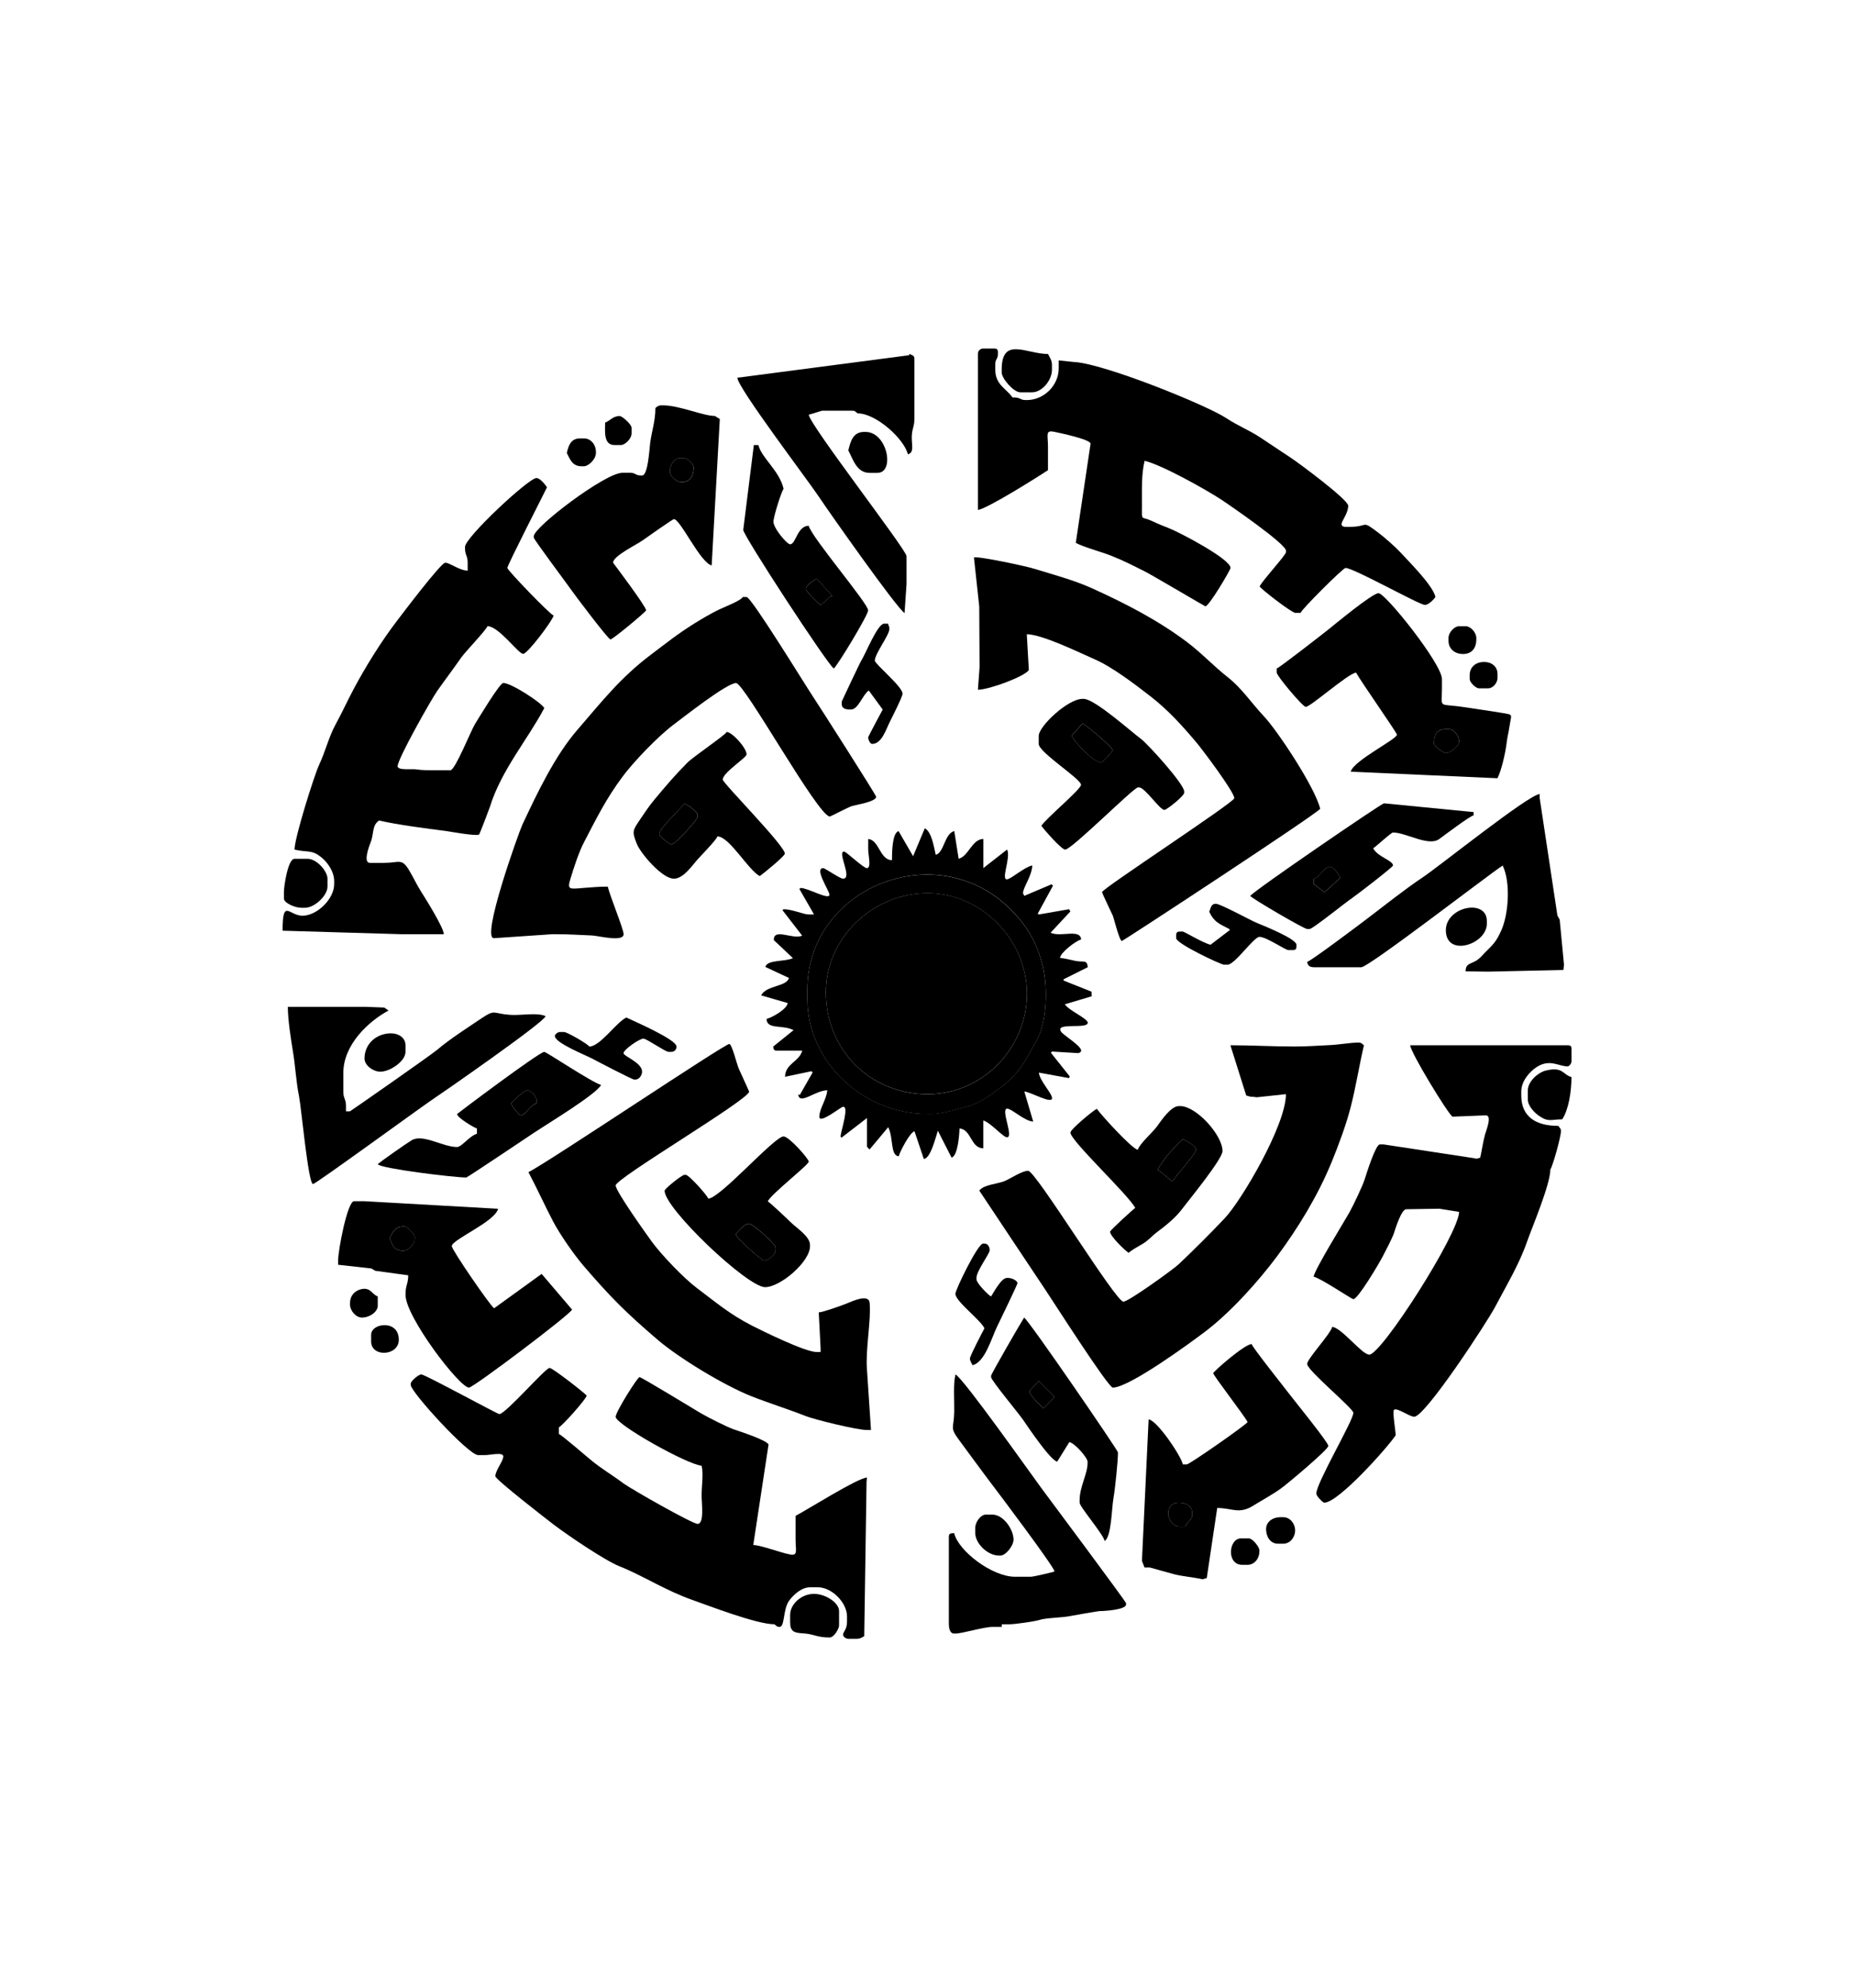 <?xml version="1.0" encoding="utf-8"?>
<!-- Generator: Adobe Illustrator 25.1.0, SVG Export Plug-In . SVG Version: 6.00 Build 0)  -->
<svg version="1.0" id="Layer_1" xmlns="http://www.w3.org/2000/svg" xmlns:xlink="http://www.w3.org/1999/xlink" x="0px" y="0px"
	 viewBox="0 0 280 300" enable-background="new 0 0 280 300" xml:space="preserve">
<g>
</g>
<g id="surface1">
	<path fill-rule="evenodd" clip-rule="evenodd" d="M151.28,55.81v0.4c0,0.93,1.82,3,2.79,3h1.8c1.51,0,3-1.82,3-3.39v-0.8
		c0-0.62-0.37-1.15-0.6-1.59C154.94,53.41,151.28,50.74,151.28,55.81z"/>
	<path fill-rule="evenodd" clip-rule="evenodd" d="M91.39,63.78c0,1.17-0.3,3.39,1.4,3.39h1c0.57,0,1.6-0.92,1.6-1.79v-0.8
		c0-0.54-1.44-1.79-1.8-1.79C92.54,62.79,92.14,63.52,91.39,63.78z"/>
	<path fill-rule="evenodd" clip-rule="evenodd" d="M85.6,68.37c0.48,0.91,0.82,2,2.2,2h0.4c0.68,0,1.8-1.06,1.8-2v-0.2
		c0-1-0.72-2-1.8-2h-0.6C86.22,66.17,85.86,67.23,85.6,68.37z"/>
	<path fill-rule="evenodd" clip-rule="evenodd" d="M128.12,67.98c0.69,1.3,1.25,3.39,3.19,3.39h1.2c2.68,0,1.51-6.18-1.79-6.18h-0.2
		C128.84,65.18,128.45,66.59,128.12,67.98z"/>
	<path fill-rule="evenodd" clip-rule="evenodd" d="M101.17,71.17c0,0.67,0.9,1.59,1.8,1.59c1.23,0,1.79-0.95,1.79-2.2
		c0-0.48-0.91-1.4-1.4-1.4h-0.8C101.74,69.17,101.17,70.28,101.17,71.17z"/>
	<path fill-rule="evenodd" clip-rule="evenodd" d="M101.17,71.17c0-0.89,0.57-2,1.4-2h0.8c0.48,0,1.4,0.91,1.4,1.4
		c0,1.25-0.57,2.2-1.79,2.2C102.07,72.76,101.17,71.84,101.17,71.17z M98.98,61.59c0,1.96-0.53,3.38-0.78,5.21
		c-0.13,0.98-0.33,4.96-1.22,4.96h-0.2c-0.87,0-0.73-0.4-1.6-0.4h-1.2c-2.57,0-13.37,8.19-13.37,9.58v0.2
		c0,0.27,4.99,6.93,5.58,7.78c0.53,0.77,5.67,7.59,6,7.59c0.36,0,5.39-4.2,5.39-4.39c0-0.59-4.99-7.19-4.99-7.19
		c0-1.03,3.56-2.72,4.43-3.35c0.49-0.36,4.59-3.23,4.75-3.23c0.99,0,3.96,6.55,5.71,6.99l1.23-22.09l-0.75-0.47
		c-1.76,0-5.39-1.6-7.78-1.6h-0.4C99.45,61.19,99.14,61.43,98.98,61.59z"/>
	<path fill-rule="evenodd" clip-rule="evenodd" d="M147.69,53.41v23.54c1.18-0.02,9.28-5.11,10.58-5.99c0-1.2,0-2.39,0-3.59
		c0-1.75-0.45-2.49,0.98-2.19c0.78,0.16,5.51,1.15,5.45,1.8l-2.23,14.96c1.21,0.64,3.76,1.32,5.28,1.91
		c1.83,0.71,3.36,1.51,5.04,2.34c1.15,0.57,9.17,5.32,9.25,5.32c0.56,0,3.8-5.51,3.8-5.79c0-1.35-7.72-5.38-9.21-5.96
		c-0.89-0.35-1.78-0.71-2.67-1.13c-1.66-0.77-1.51,0.14-1.5-2.29c0.01-2.52-0.1-4.64,0.4-6.79c2.62,0.61,9.33,4.38,11.54,5.83
		c1.36,0.89,9.82,6.72,9.82,7.74v0.2c0,0.45-3.45,4.15-3.99,5.19c0.33,0.5,4.87,3.99,5.39,3.99h0.8c0.14-0.53,6.41-6.78,6.79-6.78
		c1.23,0,11.14,5.58,11.98,5.58c0.56,0,1.36-0.83,1.6-1.2c-0.42-1.8-4.07-5.39-5.37-6.81c-0.65-0.71-2.34-2.2-3.17-2.82
		c-2.76-2.1-1.41-0.95-4.44-0.95h-0.6c-0.32,0-0.6-0.12-0.6-0.4c0-0.54,1-1.61,1-2.79c0-0.92-7.43-6.42-8.58-7.18
		c-1.55-1.03-3.07-2.04-4.68-3.11c-1.65-1.1-3.54-1.85-5.09-2.89c-2.89-1.95-18.68-8.36-23.15-8.52l-2.22-0.24v1.2
		c0,2.62-2.28,4.79-4.79,4.79h-0.2c-0.93,0-0.62-0.4-2-0.4c-0.88-1.32-2.59-1.87-2.59-4.19v-0.8c0-0.87,0.4-0.73,0.4-1.59v-0.2
		c0-0.46-0.14-0.6-0.6-0.6h-1.6C148.02,52.61,147.69,52.95,147.69,53.41z"/>
	<path fill-rule="evenodd" clip-rule="evenodd" d="M121.73,88.92c0,0.36,1.84,2.16,2.22,2.42l1.48-1.33l0.3-0.06l-2.39-2.62
		C122.87,87.64,121.73,88.26,121.73,88.92z"/>
	<path fill-rule="evenodd" clip-rule="evenodd" d="M111.36,57.01c0.03,1.5,10.72,15.56,12.33,17.99
		c1.46,2.21,11.75,16.8,12.92,17.53l0.3-4.4v-4.19c0-0.94-14.64-19.82-14.77-21.35c0.36-0.08,1.95-0.6,1.99-0.6h4.6
		c0.45,0,0.44,0.16,0.79,0.4c2.82,0,7.06,3.9,7.59,6.18c0.98-0.26,0.57-1.34,0.59-2.6c0.01-1.27,0.4-1.52,0.4-2.79v-8.98
		c0-0.62-0.36-0.56-0.79-0.79l0.02,0.2L111.36,57.01z"/>
	<path fill-rule="evenodd" clip-rule="evenodd" d="M218.76,96.31v0.4c0,1.24,0.96,2,2.2,2c1.28,0,2-0.85,2-2.2v-0.2
		c0-0.91-0.92-1.8-1.6-1.8h-1C219.69,94.51,218.76,95.4,218.76,96.31z"/>
	<path fill-rule="evenodd" clip-rule="evenodd" d="M121.73,88.92c0-0.66,1.14-1.29,1.6-1.59l2.39,2.62l-0.3,0.06l-1.48,1.33
		C123.58,91.09,121.73,89.29,121.73,88.92z M112.25,79.96c-0.18,0.61,12.69,20.28,13.67,20.94c0.53-0.39,5.19-8.06,5.19-8.78
		c0-1.04-8.51-10.98-8.98-12.77c-1.74,0.04-1.93,2.8-2.8,2.8c-0.49,0-2.64-2.55-2.52-3.51c0.11-0.96,1.15-4.3,1.53-4.87
		c-0.64-2.76-3.35-4.67-3.8-6.59l-0.69-0.01L112.25,79.96z"/>
	<path fill-rule="evenodd" clip-rule="evenodd" d="M221.96,101.89v0.6c0,0.49,0.91,1.4,1.4,1.4h1.4c0.66,0,1.4-0.75,1.4-1.59v-0.6
		c0-1.1-0.9-1.79-2-1.79C222.91,99.9,221.96,100.65,221.96,101.89z"/>
	<path fill-rule="evenodd" clip-rule="evenodd" d="M127.12,105.89v0.4c0,0.61,0.58,0.8,1.2,0.8h0.2c1.1,0,1.75-2.24,2.69-2.87
		l2.1,2.87c-0.22,0.4-2.2,4.11-2.2,4.19c0,0.33,0.29,1,0.6,1c1.45,0,2.07-2.13,2.67-3.32c0.32-0.65,1.93-3.81,1.93-4.26
		c0-1.06-4.19-4.49-4.19-4.99c0-1.05,2.2-3.85,2.2-4.79c0-0.45-0.07-0.23-0.2-0.79h-0.6c-0.98,0-2.78,4.52-3.43,5.55
		C129.86,100.03,127.12,105.87,127.12,105.89z"/>
	<path fill-rule="evenodd" clip-rule="evenodd" d="M216.57,112.27c0,0.35,1.46,1.4,1.79,1.4c0.77,0,2-1.08,2-1.79
		c0-0.78-0.76-1.8-1.4-1.8h-0.8C216.89,110.08,216.57,111.02,216.57,112.27z"/>
	<path fill-rule="evenodd" clip-rule="evenodd" d="M161.84,111.05c0.49,0.99,3.29,4.02,4.42,4.02c0.37,0,1.79-1.75,1.79-1.79
		c0-0.55-3.78-3.59-4.53-4.11L161.84,111.05z"/>
	<path fill-rule="evenodd" clip-rule="evenodd" d="M216.57,112.27c0-1.25,0.33-2.2,1.59-2.2h0.8c0.64,0,1.4,1.02,1.4,1.8
		c0,0.71-1.23,1.79-2,1.79C218.03,113.67,216.57,112.62,216.57,112.27z M192.81,100.9v0.6c0,0.52,3.95,5.19,4.39,5.19
		c0.72,0,6.15-4.85,7.59-5.19c0.68,1.28,6.18,9.09,6.18,9.38c0,0.71-6.53,3.89-6.98,5.59l22.16,0.99c0.57-1.07,1.2-3.77,1.37-5.21
		c0.14-1.13,0.27-1.44,0.47-2.73c0.27-1.78,0.61-1.62-1.16-1.92c-1.84-0.31-3.89-0.59-5.71-0.87c-4.01-0.62-3.35,0.34-3.35-2.84
		v-1.4c0-2.29-8.52-12.96-9.58-12.96c-0.95,0-6.69,4.78-7.75,5.62C199.55,95.85,193.23,100.78,192.81,100.9z"/>
	<path fill-rule="evenodd" clip-rule="evenodd" d="M163.52,109.16c0.75,0.53,4.53,3.56,4.53,4.11c0,0.05-1.42,1.79-1.79,1.79
		c-1.13,0-3.93-3.02-4.42-4.02L163.52,109.16z M156.87,111.07v1.2c0,1.29,6.39,5.28,6.39,6.18c0,0.68-5.16,4.95-5.99,6.18
		c0.35,0.52,3.03,3.6,3.6,3.6c0.98,0,10.34-9.38,10.98-9.38h0.2c0.87,0,3.1,3.39,3.8,3.39c0.36,0,2.99-2.11,2.99-2.59v-0.2
		c0-1.1-5.5-7.19-6.59-7.98c-1.39-1.02-6.94-5.99-8.58-5.99h-0.2C161.26,105.49,156.87,109.62,156.87,111.07z"/>
	<path fill-rule="evenodd" clip-rule="evenodd" d="M70.23,82.54v0.2c0,1.09,0.4,1.1,0.4,2.19v1.2c-1.27-0.03-2.69-1.2-3.39-1.2
		c-0.65,0-6.6,7.87-7.42,8.95c-2.25,2.96-4.61,6.73-6.42,10.14c-0.97,1.83-1.79,3.63-2.77,5.42c-0.97,1.79-1.51,4.03-2.42,5.96
		c-0.73,1.54-3.73,11.04-3.73,12.83c2.05,0.48,2.59-0.06,4.14,1.24c0.85,0.72,1.85,2.06,1.85,3.55v0.4c0,2.28-2.6,4.79-4.79,4.79
		c-2.04,0-3-2.71-3,2.26L60.64,141h6.39c-0.02-1-2.83-5.48-3.48-6.5c-0.67-1.06-1.13-2.11-1.79-3.19c-1.1-1.83-1.49-1.08-3.71-1.08
		h-2.2c-1,0-0.18-2.35,0.12-3.08c0.53-1.31,0.17-2.57,1.28-3.31c2.73,0.64,7.18,1.21,10,1.57c0.73,0.1,4.62,0.82,5.1,0.55
		c0.09-0.06,1.55-3.89,1.63-4.16c1.72-5.57,5.74-10.22,8.22-14.93c-0.43-0.82-5-3.79-6.19-3.79c-0.54,0-3.79,5.41-4.31,6.26
		c-0.58,0.95-2.97,6.91-3.67,6.91h-2.39c-0.65,0-1.9,0.02-2.68-0.12c-0.68-0.12-2.91,0.2-2.91-0.48c0-1.13,5.16-10.22,5.99-11.38
		c1.19-1.69,2.45-3.35,3.59-4.99c0.6-0.87,3.85-4.24,3.99-4.78c1.74,0.04,4.66,4.19,5.39,4.19c0.65,0,4.4-4.95,4.6-5.79
		c-0.54-0.14-6.99-6.84-6.99-7.18c0-0.41,5.34-10.84,5.99-12.17c-0.26-0.39-1.03-1.4-1.6-1.4C79.83,72.16,70.23,81.11,70.23,82.54z"
		/>
	<path fill-rule="evenodd" clip-rule="evenodd" d="M200.03,134.67l-1.63-1.24v-0.8c1.06-0.28,1.61-1.8,2.39-1.8
		c0.69,0,1.33,1.1,1.65,1.66L200.03,134.67z M188.82,135.22c0.27,0.41,8.12,4.99,8.58,4.99h0.4c0.44,0,5.46-4.04,6.35-4.63
		c0.64-0.42,6.23-4.72,6.23-4.95c0-0.77-2.29-1.27-3-2.59c0.54-0.36,2.71-2.39,3-2.39c1.96,0,5.37,2.16,6.97,0.99
		c0.81-0.58,4.5-3.39,5.2-3.58l0.01-0.49l-13.38-1.31h-0.2C208.67,121.25,189.33,134.45,188.82,135.22z"/>
	<path fill-rule="evenodd" clip-rule="evenodd" d="M99.57,125.84c0,0.44,1.56,1.6,1.8,1.6c0.69,0,3.99-3.77,3.99-4.19v-0.2
		c0-0.58-1.53-1.55-2-1.8C102.81,122.08,99.57,125.03,99.57,125.84z"/>
	<path fill-rule="evenodd" clip-rule="evenodd" d="M99.57,125.84c0-0.81,3.24-3.76,3.8-4.59c0.47,0.25,2,1.21,2,1.8v0.2
		c0,0.42-3.31,4.19-3.99,4.19C101.13,127.44,99.57,126.28,99.57,125.84z M101.77,132.62c1.42,0,2.71-1.91,3.53-2.85
		c0.56-0.63,2.91-3.02,3.05-3.53c1.83,0.03,4.61,5.04,6.39,5.99c0.49-0.33,3.79-3.02,3.79-3.39c0-1.21-9.38-10.65-9.38-11.18
		c0-1.04,3.6-3.3,3.6-3.8c0-0.96-2.1-3.31-3-3.39c-0.16,0.44-5.06,3.75-5.94,4.64c-2.01,2.03-3.16,3.41-4.99,5.59
		c-0.79,0.95-1.46,1.96-2.17,3.01c-1.12,1.67-1.23,1.78-0.46,3.69C96.77,128.82,99.99,132.62,101.77,132.62z"/>
	<path fill-rule="evenodd" clip-rule="evenodd" d="M202.44,132.48c-0.32-0.56-0.96-1.66-1.65-1.66c-0.78,0-1.34,1.52-2.39,1.8v0.8
		l1.63,1.24L202.44,132.48z"/>
	<path fill-rule="evenodd" clip-rule="evenodd" d="M42.88,134.62v0.99c0,0.7,1.73,1.4,2.59,1.4h0.6c1.44,0,3.39-1.84,3.39-3.19v-1.2
		c0-1.13-1.62-3-3-3h-2C43.5,129.63,42.88,133.71,42.88,134.62z"/>
	<path fill-rule="evenodd" clip-rule="evenodd" d="M74.62,141.6l8.78-0.6H84c2.02,0,3.47,0.12,5.4,0.19
		c0.89,0.03,4.78,1.05,4.78-0.19c0-0.77-2.07-5.77-2.39-7.18c-1.47,0-2.43,0.11-3.59,0.19c-2.19,0.18-2.55,0.31-2.08-1.27
		c0.56-1.86,1.3-4.13,2.11-5.68c1.94-3.72,3.31-6.5,5.76-9.8c1.7-2.3,5.38-6.12,7.71-7.87c1.37-1.02,8.06-6.3,9.46-6.3
		c1.27,0,12.4,20.15,14.17,20.15c0.1,0,2.81-1.44,3.39-1.6c0.66-0.19,3.6-0.64,3.6-1.39c0-0.23-8.7-13.86-9.58-15.17
		c-1.08-1.61-9.27-14.97-9.98-14.97h-0.6c-0.19,0.52-2.95,1.58-3.66,1.93c-1.25,0.62-2.41,1.31-3.57,2.02
		c-2.6,1.62-4.27,2.97-6.63,4.75c-4.64,3.5-7.43,7.1-11.15,11.4c-3.32,3.85-5.96,9.34-8.27,14.28
		C78.36,125.61,72.55,141.78,74.62,141.6z"/>
	<path fill-rule="evenodd" clip-rule="evenodd" d="M147.09,84.14l0.8,7.39l0.05,9.18l-0.25,3.39c1.71,0,7.14-2.03,7.69-2.98
		l-0.31-5.4c2.46,0.06,8.15,2.88,10.21,3.77c2.68,1.15,6.16,3.82,8.41,5.56c2.7,2.09,4.79,4.4,6.98,6.99
		c0.84,0.98,5.74,7.49,5.74,8.43c0,0.63-19.97,13.66-19.97,14.17c0,0.19,1.41,3.07,1.62,3.56c0.16,0.37,1,3.82,1.37,3.82
		c0.19,0,29.4-19.14,29.95-19.95c-0.75-3.2-6.45-11.8-8.54-14.01c-1.87-1.98-3.31-4.21-5.48-5.9c-2.02-1.58-3.91-3.61-6.11-5.27
		c-4.35-3.26-9.21-5.79-14.42-8.14c-2.6-1.17-5.54-1.96-8.51-2.87C155.07,85.47,147.7,83.9,147.09,84.14z"/>
	<path fill-rule="evenodd" clip-rule="evenodd" d="M218.36,140.4c0,4.14,6.19,2.16,6.19-0.99v-0.4
		C224.55,135.59,218.36,136.82,218.36,140.4z"/>
	<path fill-rule="evenodd" clip-rule="evenodd" d="M182.62,137.61c0.76,1.58,1.49,1.8,3,2.59l0.13,0.16l-2.93,2.23
		c-1.13-0.26-3.97-1.99-4.19-1.99h-0.4c-0.46,0-0.6,0.14-0.6,0.6v0.4c0,0.82,6.74,3.99,7.19,3.99h0.6c1.07,0,3.94-4.19,4.79-4.19
		c1.05,0,3.9,2,4.39,2h0.6c0.46,0,0.6-0.14,0.6-0.61v-0.19c0-0.89-4.85-2.84-5.91-3.27c-1.08-0.44-5.55-2.92-6.27-2.92
		C182.85,136.41,182.87,137.09,182.62,137.61z"/>
	<path fill-rule="evenodd" clip-rule="evenodd" d="M197.4,145.19c0.16,0.62,0.39,0.8,1.2,0.8h6.98c1.13,0,18.8-13.65,21.36-15.36
		c1.25,2.6,0.87,7.4-0.2,9.78c-0.78,1.73-1.17,2.07-2.45,3.34c-0.51,0.51-0.81,0.95-1.48,1.32c-0.85,0.46-1.44,0.4-1.47,1.53
		l3.4,0.05l11.38-0.25l0.08-0.81l-0.65-6.8l-0.34-0.6l-2.68-17.74v-0.6c-1.62,0.04-15.15,10.89-17.61,12.53
		c-2.92,1.95-5.88,4.34-8.7,6.47C205,139.77,198.16,144.92,197.4,145.19z"/>
	<path fill-rule="evenodd" clip-rule="evenodd" d="M88.99,157.96c-0.13-0.35-3.35-2.2-3.8-2.2h-0.6c-0.38,0-0.79,0.36-0.79,0.6
		c0,1.06,4.6,2.86,5.72,3.46c0.71,0.38,5.97,3.12,6.25,3.12h0.2c0.57,0,1-0.68,1-1.19c0-1.38-2.8-2.32-2.8-2.8
		c0-0.52,2.39-2.19,3-2.19c0.49,0,3.31,2,3.8,2h0.4c0.47,0,0.8-0.33,0.8-0.8c0-1.07-6.36-3.8-7.59-4.39
		C92.94,154.44,90.65,157.93,88.99,157.96z"/>
	<path fill-rule="evenodd" clip-rule="evenodd" d="M55.05,159.76c0,1.06,1.33,1.99,2.39,1.99c1.47,0,3.8-1.58,3.8-2.99v-1
		c0-1.17-1.08-1.8-2.2-1.8C56.84,155.97,55.05,157.55,55.05,159.76z"/>
	<path fill-rule="evenodd" clip-rule="evenodd" d="M124.73,149.78c0,8.68,6.69,15.36,15.37,15.36c8.27,0,14.99-6.91,14.99-15.17
		c0-8.18-6.92-15.17-14.99-15.17C131.78,134.81,124.73,141.55,124.73,149.78z"/>
	<path fill-rule="evenodd" clip-rule="evenodd" d="M77.22,166.54c0,0.39,1.24,1.8,1.4,1.8c0.78,0,1.34-1.51,2.39-1.8v-0.6
		c0-0.48-0.91-1.4-1.4-1.4C79.26,164.55,77.22,166.3,77.22,166.54z"/>
	<path fill-rule="evenodd" clip-rule="evenodd" d="M124.73,149.78c0-8.23,7.05-14.97,15.37-14.97c8.07,0,14.99,6.99,14.99,15.17
		c0,8.26-6.72,15.17-14.99,15.17C131.42,165.15,124.73,158.46,124.73,149.78z M121.93,149.38v1.4c0,9.55,8.47,17.36,18.17,17.36h0.8
		c1.26,0,4.32-0.88,5.39-1.2c1.59-0.47,3.14-1.51,4.36-2.42c3.28-2.46,3.89-3.87,5.91-7.47c1.51-2.71,1.76-7.85,0.91-11.25
		c-0.92-3.72-2.49-6.18-4.84-8.53C141.47,126.09,121.93,133.94,121.93,149.38z"/>
	<path fill-rule="evenodd" clip-rule="evenodd" d="M230.74,164.55v1.4c0,0.99,1.03,2.01,1.71,2.48c1.43,0.98,1.83,0.51,3.48,0.51
		c0.95-1.41,1.4-4.12,1.4-6.38c-1.34-0.36-1.26-1.65-3.95-0.96C232.33,161.86,230.74,163.21,230.74,164.55z"/>
	<path fill-rule="evenodd" clip-rule="evenodd" d="M121.93,149.38c0-15.44,19.54-23.3,30.7-12.13c2.35,2.35,3.91,4.81,4.84,8.53
		c0.85,3.4,0.6,8.54-0.91,11.25c-2.02,3.6-2.63,5.02-5.91,7.47c-1.22,0.91-2.77,1.95-4.36,2.42c-1.07,0.32-4.13,1.2-5.39,1.2h-0.8
		c-9.7,0-18.17-7.81-18.17-17.36V149.38z M137.9,129.23l-2.19-3.79c-0.96,0.26-1,3.15-1,4.39c-1.87-0.05-1.91-3.05-3.59-3.2v1.6
		c0,0.82,0.51,2.8-0.2,2.8c-0.53,0-3.12-2.51-3.45-2.51c-1.09,0.03,1.36,4.1-0.15,4.1c-0.47,0-2.71-1.59-2.99-1.59
		c-1.41,0,0.94,3.43,0.94,4.02c-0.01,0.85-3.19-1-4.33-1.03l-0.22,0.14l2.22,3.86h-0.79c-0.82,0-2.51-0.79-3.8-0.79l-0.18,0.14
		l2.98,3.85c-1.38,0.64-4.35-1.23-4.28,0.67l2.88,2.72c-1.23,0.59-3.88,0.2-4.16,1.33l3.56,1.66c-0.36,1.36-3.39,1.08-4.2,2.63
		l4.01,1.16c-0.08,0.9-2.35,2.2-3.19,2.39c0.03,1.66,2.4,0.83,4.08,1.7l-3.09,2.49c0.12,0.44,0.05,0.6,0.6,0.6h3.8
		c-0.46,1.71-2.55,1.92-2.6,3.95l3.98-0.84l0.19,0.18l-1.95,3.42l-0.23-0.13c0.15,1.73,2.53-0.56,4.39-0.6
		c-0.11,1.4-1.2,2.8-1.2,3.99c0,1.17,3.11-1.37,3.53-1.48c1.06-0.27-0.27,3.63-0.33,4.47l0.15,0.18l3.85-2.97v3.99
		c0,0.76-0.06,0.07,0.2,0.6l0.2,0.15l2.8-3.35c0.81,1.53,0.29,4.28,1.59,4.39c0.21-0.78,1.7-3.61,2.38-3.78l1.41,4.18
		c1.05-0.09,1.78-3.27,2.12-4.26l2.07,4.06c0.92-0.24,1.17-3.29,1.2-4.4c1.82,0.16,1.66,2.96,3.59,3v-4.2
		c1.06,0.29,2.88,2.39,3.5,2.52c1.25,0.26-0.95-4.31,0.1-4.31c0.71,0,2.64,1.9,3.94,1.95l-1.34-4.54c0.98,0.08,4.19,1.96,4.19,1
		c0-0.71-1.9-2.64-1.99-3.85l4.55,0.83l0.12-0.24l-2.86-3.59l0.18-0.18l3.79,0.23c0.33,0.03,0.6-0.14,0.6-0.39
		c0-0.69-2.64-2.29-3.01-2.81c-1.08-1.53,4.01-0.33,4.01-1.38c0-0.64-2.81-1.8-3.46-2.78l4.05-1.21l-0.03-0.7l-4.17-1.66l-0.07-0.19
		l3.68-1.84c-0.1-1.19-0.66-0.71-1.85-0.95c-0.79-0.16-1.61-0.39-2.34-0.45c0.07-0.84,2.43-2.59,3.19-2.79
		c-0.14-1.67-3.1-0.28-4.61-1.02l2.99-3.21l-0.2-0.33l-4.56,0.79l-0.18-0.11l2.3-4.22l-0.19-0.23l-4.13,1.75
		c-0.01-0.01-0.2-0.37-0.2-0.4c0-0.86,1.36-2.63,1.4-4.19c-1.27,0.3-3,1.9-3.73,2.08c-1.13,0.28,0.54-3.22-0.07-4.48l-3.59,2.8v-4.4
		c-1.74,0.05-2.23,2.63-3.73,2.99l-0.66-4.18c-1.49,0.4-1.52,3.25-2.8,3.59c-0.27-1.17-0.61-3.47-1.65-4.01L137.9,129.23z"/>
	<path fill-rule="evenodd" clip-rule="evenodd" d="M77.22,166.54c0-0.24,2.04-1.99,2.39-1.99c0.48,0,1.4,0.91,1.4,1.4v0.6
		c-1.06,0.28-1.61,1.8-2.39,1.8C78.45,168.34,77.22,166.93,77.22,166.54z M69.03,168.14c0,0.53,2.55,2.07,3,2.18v0.8
		c-1.1,0.3-2.31,2-3,2c-2.16,0-5.11-2.01-6.83-1.04c-0.58,0.33-4.94,3.36-5.15,3.64c0.49,0.66,11.52,2,13.37,2
		c0.15,0,9.36-6.17,10.34-6.83c1.9-1.27,9.25-5.69,10.02-7.14c-1.36-0.36-8.27-4.99-8.58-4.99
		C81.44,158.76,69.03,168.1,69.03,168.14z"/>
	<path fill-rule="evenodd" clip-rule="evenodd" d="M174.84,176.52l2.2,1.79c0.54-0.82,3.59-4.19,3.59-4.79c0-0.62-1.51-1.34-2-1.59
		C177.42,172.99,175.62,175.05,174.84,176.52z"/>
	<path fill-rule="evenodd" clip-rule="evenodd" d="M47.27,178.71c0.39,0,15.8-11.23,17.65-12.49c2.05-1.38,17.23-11.9,17.48-12.85
		c-1.26-0.6-3.75-0.07-5.39-0.2c-2.63-0.19-2.17-0.89-4.27,0.51c-2.05,1.38-4.87,3.19-6.66,4.72c-0.91,0.79-13.17,9.33-13.23,9.33
		h-0.6v-0.8c0-1.09-0.4-1.1-0.4-2.19v-2.8c0-4.3,3.86-7.83,6.83-9.42l-0.65-0.45l-2.79-0.11H43.47c0,1.95,0.48,4.98,0.78,6.8
		c0.38,2.3,0.45,4.41,0.91,6.68C45.49,167.08,46.56,178.71,47.27,178.71z"/>
	<path fill-rule="evenodd" clip-rule="evenodd" d="M58.84,186.89c0.49,1,0.42,1.73,1.91,1.88c0.77,0.07,1.89-0.8,1.89-1.88v-0.2
		c0-0.52-1.24-1.6-1.59-1.6C59.64,185.1,59.33,185.98,58.84,186.89z"/>
	<path fill-rule="evenodd" clip-rule="evenodd" d="M174.84,176.52c0.78-1.48,2.58-3.53,3.79-4.59c0.48,0.25,2,0.98,2,1.59
		c0,0.6-3.05,3.97-3.59,4.79L174.84,176.52z M171.84,173.53c-0.84-0.07-5.61-5.32-6.19-6.18c-0.58,0.28-3.99,3.1-3.99,3.59
		c0,1.22,8.71,9.34,9.79,11.37c-0.37,0.25-3.8,3.38-3.8,3.59c0,0.68,2.24,2.83,2.8,3.19c0.64-0.56,1.45-0.94,2.19-1.4
		c0.85-0.52,1.32-1.14,2.08-1.71c1.41-1.06,2.79-2.15,3.84-3.55c0.96-1.28,6.07-7.48,6.07-8.7c0-2.42-3.97-6.79-6.39-6.79h-0.2
		c-1.21,0-2.66,2.18-3.31,3.08C174.06,170.92,172.08,172.66,171.84,173.53z"/>
	<path fill-rule="evenodd" clip-rule="evenodd" d="M111.15,186.3c0,0.61,4.05,3.99,4.19,3.99c0.74,0,1.8-0.97,1.8-1.59v-0.4
		c0-0.5-3.43-3.59-3.99-3.59h-0.2C112.5,184.7,111.15,186.12,111.15,186.3z"/>
	<path fill-rule="evenodd" clip-rule="evenodd" d="M111.15,186.3c0-0.18,1.34-1.6,1.8-1.6h0.2c0.57,0,3.99,3.09,3.99,3.59v0.4
		c0,0.62-1.06,1.59-1.8,1.59C115.2,190.29,111.15,186.91,111.15,186.3z M106.96,180.91c-0.14-0.5-2.91-3.59-3.39-3.59h-0.2
		c-0.4,0-3,2.1-3,2.39c0,2.71,12.52,14.56,15.17,14.56c2.31,0,6.79-3.82,6.79-6.18v-0.2c0-1.3-2.12-2.61-2.94-3.44
		c-0.54-0.54-2.98-2.83-3.44-3.14c0.63-1.2,6.19-5.5,6.19-5.99c0-0.41-2.97-3.8-3.8-3.8C116.94,171.53,108.76,180.87,106.96,180.91z
		"/>
	<path fill-rule="evenodd" clip-rule="evenodd" d="M52.86,196.67v0.2c0,0.96,0.89,1.99,1.8,1.99c1.19,0,2.39-0.87,2.39-1.79v-1.4
		c-0.91-0.33-1.07-1.41-2.48-1.1C53.55,194.8,52.86,195.58,52.86,196.67z"/>
	<path fill-rule="evenodd" clip-rule="evenodd" d="M56.05,201.46v1c0,2.43,4.12,2.21,4.18-0.19
		C60.29,199.11,56.05,199.65,56.05,201.46z"/>
	<path fill-rule="evenodd" clip-rule="evenodd" d="M144.29,195.27c0,1.13,3.66,3.81,4.39,5.2c-0.3,0.57-2.2,4.18-2.2,4.58
		c0,0.34,0.27,0.74,0.4,1c1.88-0.44,2.87-4.14,3.72-5.86c0.34-0.68,3.06-6.32,3.06-6.51c0-0.4-0.83-0.8-1.4-0.8h-0.2
		c-0.84,0-1.97,2.16-2.39,2.8c-0.48-0.26-2.2-2.04-2.2-2.6v-0.2c0-1.07,2-3.64,2-4.19c0-0.47-0.26-1-0.8-1h-0.2
		C147.67,187.69,144.29,194.66,144.29,195.27z"/>
	<path fill-rule="evenodd" clip-rule="evenodd" d="M58.84,186.89c0.49-0.92,0.79-1.8,2.2-1.8c0.35,0,1.59,1.08,1.59,1.6v0.2
		c0,1.08-1.12,1.95-1.89,1.88C59.26,188.62,59.33,187.9,58.84,186.89z M51.06,190.29v0.6l5.02,0.56l0.59,0.35l4.98,0.68
		c0,1.28-0.4,1.51-0.4,2.79v0.2c0,3.28,8.14,13.96,9.58,13.96c0.65,0,15.09-10.87,15.57-11.77l-4.6-5.39l-7.18,5.19
		c-0.61-0.41-6.39-8.82-6.39-9.38c0-0.99,6.55-3.69,6.99-5.64l-20.16-1.14h-1.6C52.48,181.31,51.06,188.65,51.06,190.29z"/>
	<path fill-rule="evenodd" clip-rule="evenodd" d="M185.82,157.76l2.39,7.58c0.45,0.11,0.46,0.2,1,0.2l0.61,0.07l4.39-0.47
		c0,4.68-6.72,16.06-9.23,18.71c-2.49,2.62-4.37,4.5-6.99,6.98c-0.79,0.75-7.56,5.63-8.33,5.63c-1.19,0-13.25-19.75-14.38-19.75
		c-0.98,0-2.75,1.24-3.61,1.57c-1.17,0.45-3.1,0.51-3.77,1.42c3.34,4.99,6.63,9.98,9.98,14.97c1.06,1.57,9.48,14.76,10.18,14.76
		c2.5,0,11.88-6.88,13.92-8.43c3.81-2.87,8.04-7.56,10.92-11.43c3.1-4.18,6.09-9.02,8.2-14.15c1.01-2.46,2.22-5.7,2.88-8.3
		c0.81-3.14,1.25-6.11,2.01-9.36c-0.36-0.24-0.35-0.4-0.8-0.4c-1.44,0-2.71,0.31-4.6,0.39c-1.5,0.06-3.14,0.2-4.98,0.2
		C192.4,157.96,189.1,157.76,185.82,157.76z"/>
	<path fill-rule="evenodd" clip-rule="evenodd" d="M155.48,210.04c0,0.51,1.62,2.07,2.09,2.51l1.7-1.71l-2.39-2.39
		C156.68,208.62,155.48,209.86,155.48,210.04z"/>
	<path fill-rule="evenodd" clip-rule="evenodd" d="M219.36,168.54l4.99-0.2c1.06-0.06,0.12,2.21-0.08,2.92
		c-0.31,1.13-0.47,2.37-0.72,3.47c-0.36,0.09-0.6,0.23-0.78,0.1l-13.79-2.1h-0.6c-0.62,0-1.99,4.34-2.24,5.15
		c-0.32,1.07-1.79,4.11-2.39,5.19c-0.78,1.37-5.33,8.75-5.35,9.62c1.15,0.27,5.72,3.39,5.99,3.39c0.71,0,3.94-5.49,4.4-6.38
		c0.47-0.93,1.47-2.77,1.75-3.64c0.22-0.68,1.11-3.55,1.84-3.55l5-0.08l2.98,0.48c-0.07,3.34-11.73,21.55-13.57,21.55
		c-1.1,0-4.16-4.07-5.59-4.19c-0.3,1.11-3.79,4.83-3.79,5.59c0,0.98,6.98,6.7,6.98,7.38c0,1.15-5.59,10.58-5.59,12.17
		c0,0.44,1.02,1.39,1.2,1.39c2.13,0,9.54-8.31,10.78-10.17c0-0.7-0.52-3.57-0.25-3.84c0.41-0.41,2.34,1.04,3.05,1.04
		c1.66,0,11.03-14.29,12.27-16.67c1.59-3.03,3.56-6.29,4.73-9.64c0.73-2.11,3.56-8.73,3.56-11c0.38-0.57,1.6-4.94,1.6-5.79
		c0-0.45-0.16-0.44-0.4-0.8c-3.36,0-5.59-1.36-5.59-4.59v-0.6c0-1.59,1.28-3.01,2.31-3.68c1.99-1.3,3.35-0.11,4.68-0.11
		c0.24,0,0.6-0.41,0.6-0.79v-1.8c0-0.46-0.14-0.6-0.6-0.6h-23.76C212.99,158.8,218.64,168.05,219.36,168.54z"/>
	<path fill-rule="evenodd" clip-rule="evenodd" d="M79.81,176.92c1.29,2.43,2.44,4.98,3.73,7.45c1.02,1.93,3.15,5,4.55,6.63
		c4.12,4.8,6.51,7.18,11.29,11.26c3.13,2.67,9.88,6.8,14.09,8.47c2.77,1.09,5.37,1.88,8.19,2.99c1.32,0.52,7.73,2.11,9.27,2.11h0.61
		l-0.61-9.17c-0.23-3.05,0.64-7.34,0.41-10c-0.12-1.46-2.63-0.26-3.53,0.1c-0.75,0.3-3.44,1.27-4.16,1.32l0.28,5.38v0.6h-0.6
		c-1.75,0-8.27-3.22-9.78-3.99c-3.36-1.72-5.42-3.5-8.31-5.67c-1.96-1.46-5.34-5-6.79-6.98c-0.78-1.07-5.47-7.63-5.47-8.5
		c0-1.09,20.16-12.97,20.16-14.17c0-0.04-1.37-3-1.56-3.44c-0.3-0.65-1.03-3.74-1.44-3.74C109.39,157.57,83.41,175.02,79.81,176.92z
		"/>
	<path fill-rule="evenodd" clip-rule="evenodd" d="M176.43,228.4c0-0.96,0.63-1.61,1.6-1.61c1.03,0,2,0.51,2,1.41v0.59
		c0,0.57-0.75,0.9-1,1.6h-1C177.23,230.39,176.43,229.39,176.43,228.4z M183.23,207.25c0,0.36,4.57,6.22,5.19,7.38
		c-0.34,0.51-8.78,6.39-9.18,6.39h-0.6c-0.31-1.36-3.93-6.69-5.17-6.79l-1.01,21.35l0.39,1h0.8c0.03,0,3.21,0.91,3.75,1.04
		c1.26,0.31,2.9,0.44,4.23,0.74l0.62-0.18l1.58-10.58c2.24,0,3.3,0.99,5.44-0.35c1.48-0.92,2.79-1.6,4.19-2.6
		c0.9-0.64,7.15-5.86,7.15-6.42c0-0.53-5.03-6.7-5.74-7.64c-0.78-1.03-5.7-7.19-5.84-7.73
		C187.94,202.88,183.23,207.03,183.23,207.25z"/>
	<path fill-rule="evenodd" clip-rule="evenodd" d="M176.43,228.4c0,0.99,0.79,1.99,1.6,1.99h1c0.25-0.7,1-1.03,1-1.6v-0.59
		c0-0.9-0.96-1.41-2-1.41C177.06,226.79,176.43,227.43,176.43,228.4z"/>
	<path fill-rule="evenodd" clip-rule="evenodd" d="M155.48,210.04c0-0.18,1.21-1.42,1.4-1.59l2.39,2.39l-1.7,1.71
		C157.09,212.11,155.48,210.55,155.48,210.04z M149.68,207.85c0,0.49,4.26,5.58,4.87,6.5c0.78,1.15,4.08,6.03,5.11,6.26l1.84-2.96
		c0.85,0.18,2.75,2.37,2.75,2.96v0.2c0,1.65-1.2,3.61-1.2,5.59v0.39c0,0.64,3.48,4.64,3.79,5.79c1.03-0.69,1.03-4.82,1.32-6.46
		c0.26-1.48,0.68-5.58,0.68-6.91c0-0.31-13.37-19.81-14.17-20.35c-0.48,0.72-4.99,8.53-4.99,8.78V207.85z"/>
	<path fill-rule="evenodd" clip-rule="evenodd" d="M191.21,230.79c0,1.12,0.62,2.2,1.8,2.2h0.79c1.1,0,1.8-1.05,1.8-2
		c0-0.95-0.7-2-1.8-2h-0.4C192.17,228.99,191.21,229.7,191.21,230.79z"/>
	<path fill-rule="evenodd" clip-rule="evenodd" d="M147.29,231.39c0,1.54,1.83,3.39,3.59,3.39h0.2c0.85,0,1.99-1.53,1.99-2.39
		c0-1.58-1.55-3.79-3.19-3.79h-1c-0.77,0-1.59,1.1-1.59,2V231.39z"/>
	<path fill-rule="evenodd" clip-rule="evenodd" d="M187.41,232.19c-1.86,0-2.22,3.99,0.2,3.99h0.79c1.08,0,1.8-0.99,1.8-2v-0.2
		c0-0.48-1.02-1.79-1.59-1.79H187.41z"/>
	<g>
		<defs>
			<rect id="SVGID_1_" x="61.47" y="206.28" width="69.72" height="41.11"/>
		</defs>
		<clipPath id="SVGID_2_">
			<use xlink:href="#SVGID_1_"  overflow="visible"/>
		</clipPath>
		<g clip-path="url(#SVGID_2_)">
			<path fill-rule="evenodd" clip-rule="evenodd" d="M62.04,209.05c0,1.04,8.7,10.57,10.18,10.57h1c0.82,0,2.79-0.51,2.79,0.2
				c0,0.71-1.2,2.12-1.2,2.99c0,0.49,7.83,6.55,8.84,7.32c1.95,1.49,7.72,5.41,9.9,6.27c3.48,1.37,6.89,3.63,11.07,5.1
				c2.47,0.87,9.66,3.65,12.32,3.65c0.36,0.24,0.35,0.4,0.79,0.4c0.82,0,0.5-2.66,1.44-3.95c0.6-0.83,1.84-2.03,3.16-2.03h1.2
				c2.11,0,4.39,2.33,4.39,4.39v0.79c0,1.24-0.6,1.51-0.6,2c0,0.24,0.41,0.6,0.8,0.6h1.2c0.61,0,0.81-0.19,1.2-0.4l0.35-23.34
				l0.06-0.6c-1.36,0.03-9.07,4.89-10.78,5.78c0,1.2-0.01,2.4,0,3.6c0,1.55,0.4,2.45-0.8,2.23c-1.55-0.28-4.37-1.4-5.59-1.43
				l2.31-15.18c-0.39-0.68-4.09-1.88-5.23-2.27c-1.07-0.36-3.93-1.83-4.96-2.42c-1.1-0.64-8.99-5.47-9.3-5.47
				c-0.3,0-3.6,5.24-3.6,5.99c0,1.15,10.79,7.2,12.98,7.38c0.3,1.27,0,2.87,0,4.59c0,1.04,0.43,4.19-0.6,4.19
				c-0.82,0-10.2-5.35-11.23-6.13c-1.75-1.32-3.24-2.13-4.99-3.59c-0.64-0.53-4.41-3.77-4.74-3.85v-1c0.46-0.16,4.19-4.32,4.19-4.79
				c0-0.17-5.13-4.18-5.59-4.18c-0.63,0-6.65,6.97-7.59,6.97c-0.28,0-11.25-5.99-11.78-5.99c-0.4,0-1.6,0.99-1.6,1.4V209.05z"/>
		</g>
	</g>
	<path fill-rule="evenodd" clip-rule="evenodd" d="M149.74,223.95c1.25,1.64,9.27,12.28,9.53,13.23c-0.23,0.11-3.22,0.8-3.59,0.8
		h-2.39c-3.44,0-8.56-3.88-9.19-6.59c-0.56,0.05-0.8,0-0.8,0.6v12.96c0,0.71,0.1,1.6,0.8,1.6h0.2c1.02,0,4.24-1,5.59-1h1.4v-0.4h1.2
		c0.82,0,3.86-0.44,4.53-0.66c0.89-0.31,3.42-0.33,4.61-0.58c0.44-0.09,4.23-0.75,4.43-0.75c0.86,0,4-0.22,4-0.99v-0.2
		c0-0.23-11.6-15.77-12.78-17.36c-1.7-2.3-11.73-16.51-12.98-17.17c-0.36,1.54-0.16,3.75-0.19,5.6c-0.03,2.65-0.76,2.3,0.79,4.38
		C146.52,219.6,148.07,221.75,149.74,223.95z"/>
	<g>
		<defs>
			<rect id="SVGID_3_" x="118.12" y="239.69" width="8.72" height="7.7"/>
		</defs>
		<clipPath id="SVGID_4_">
			<use xlink:href="#SVGID_3_"  overflow="visible"/>
		</clipPath>
		<g clip-path="url(#SVGID_4_)">
			<path fill-rule="evenodd" clip-rule="evenodd" d="M119.34,244.95c0,1.61,1.03,1.48,2.38,1.61c1.13,0.12,1.89,0.58,3.4,0.58h0.2
				c0.66,0,1.4-1.37,1.4-1.79v-2.2c0-1.28-2.08-2.59-3.8-2.59c-1.83,0-3.59,1.5-3.59,3.19V244.95z"/>
		</g>
	</g>
</g>
</svg>
